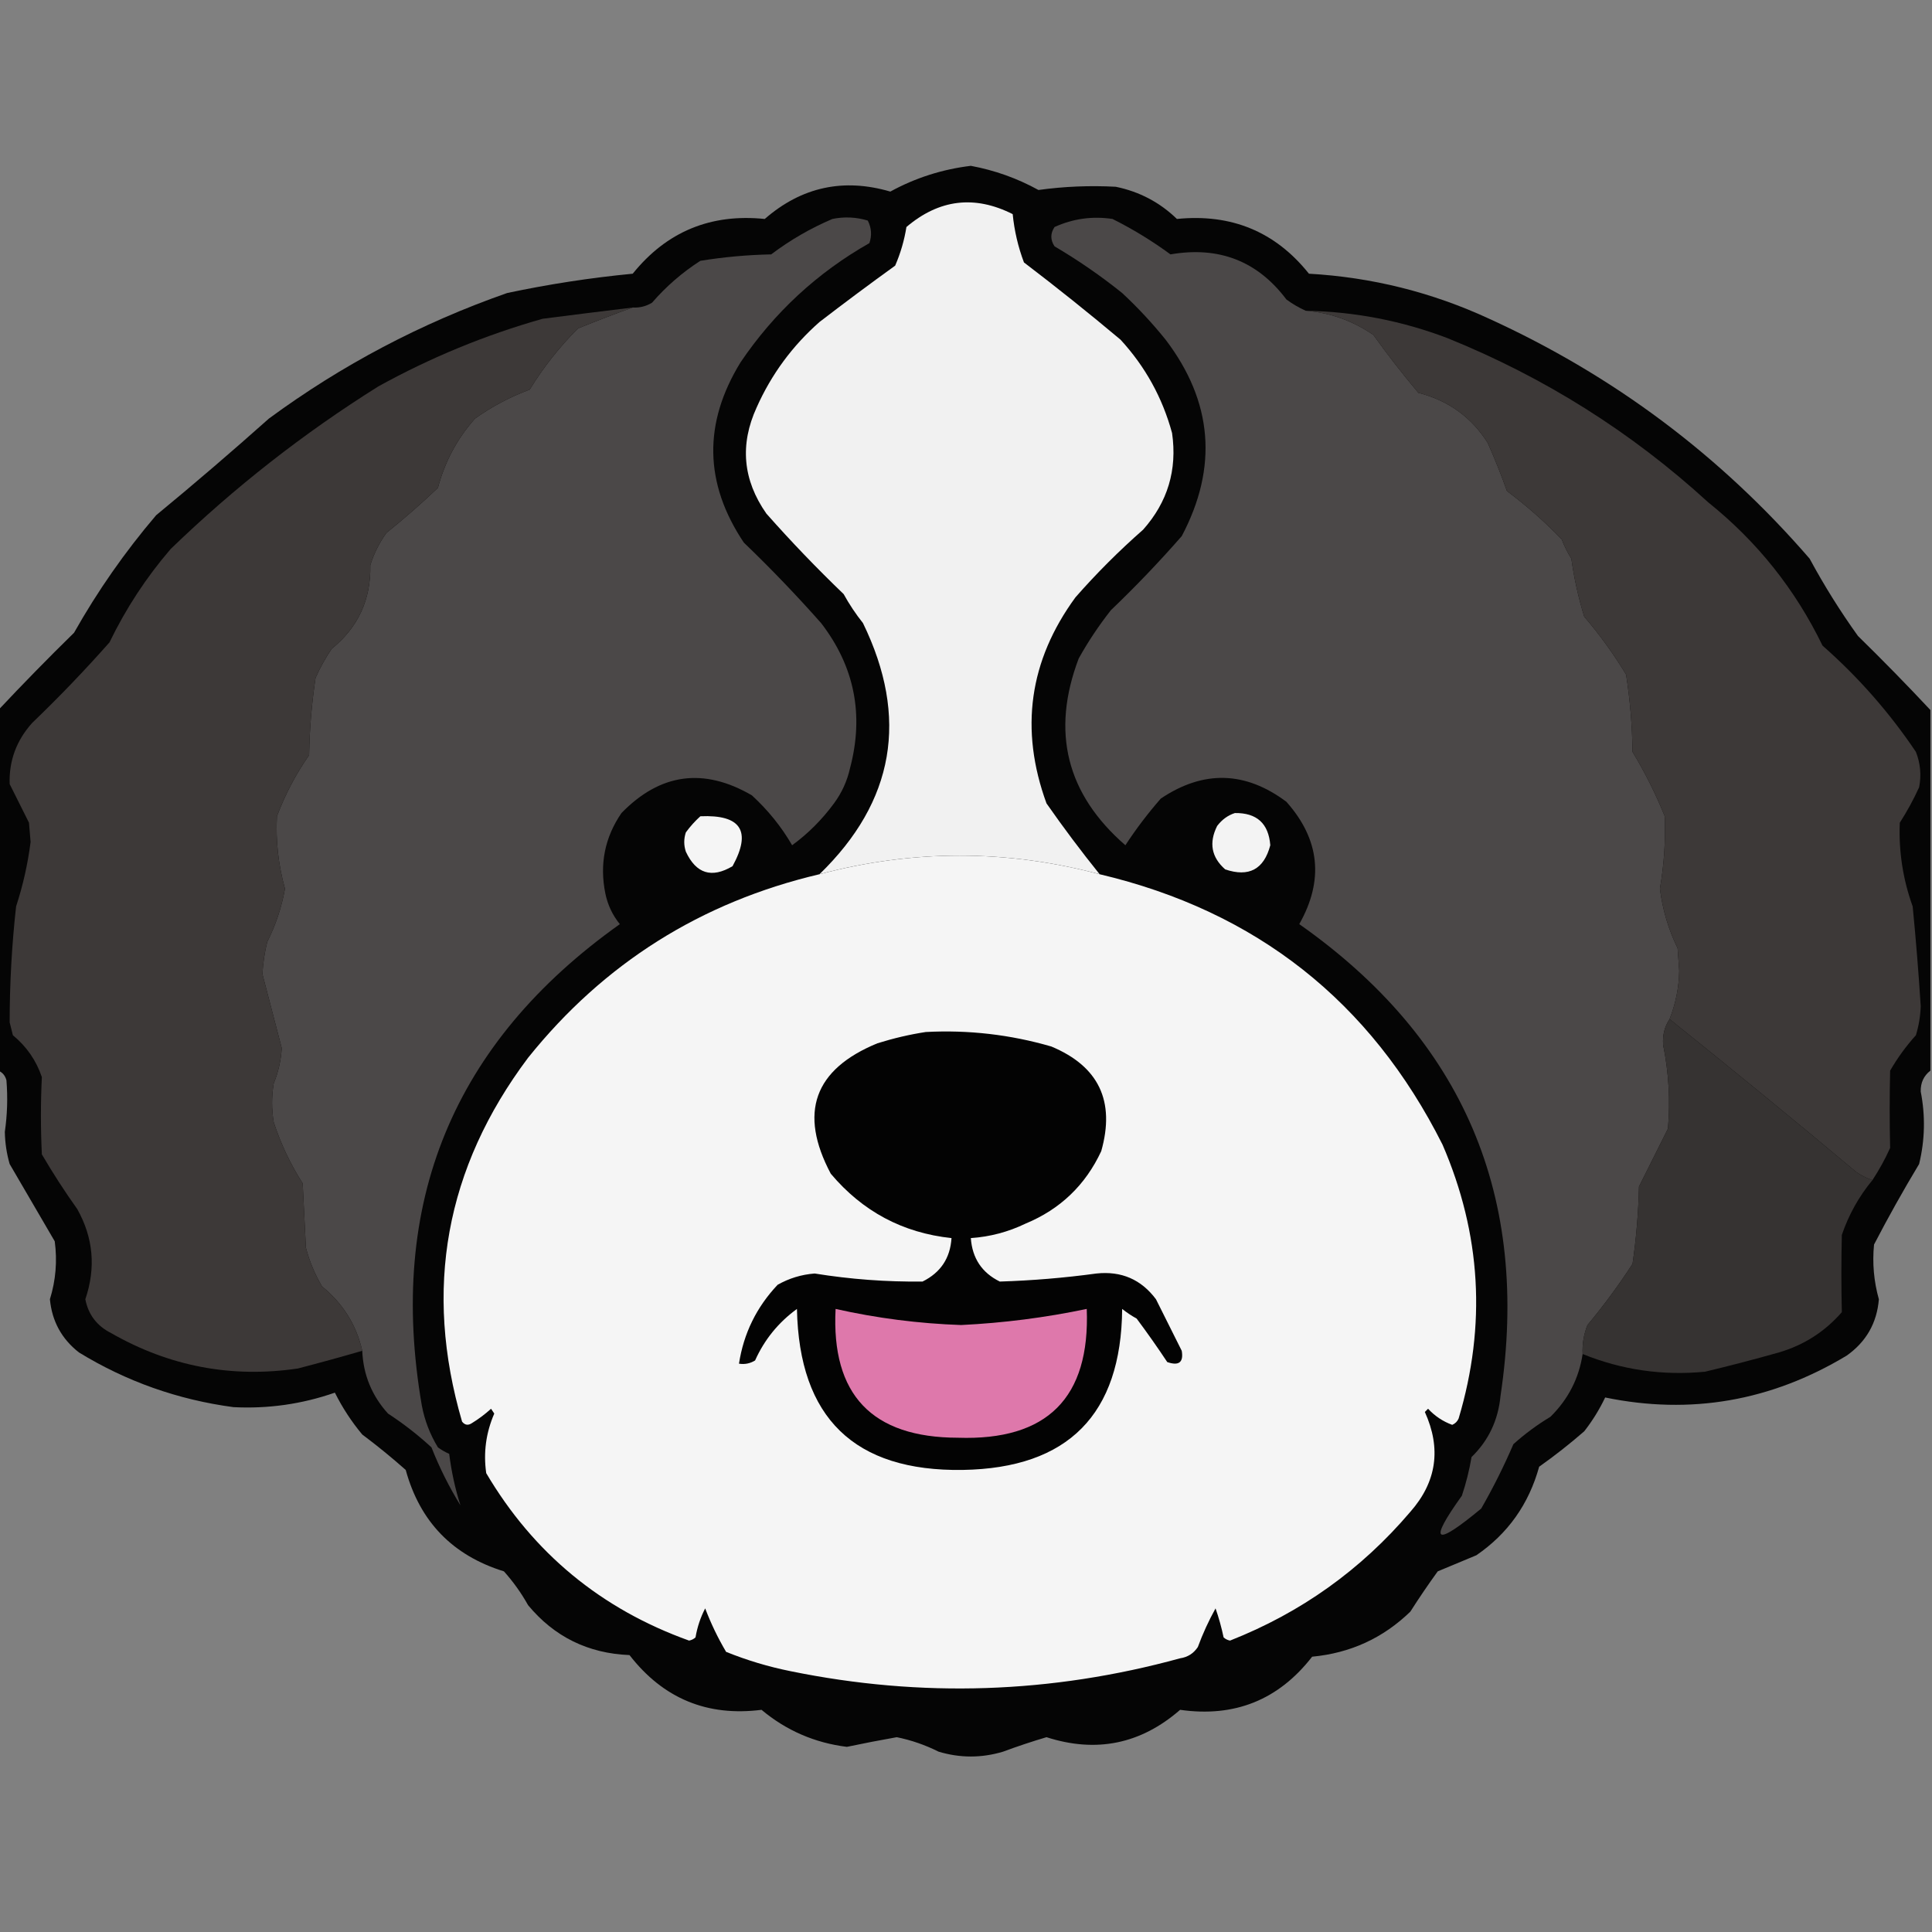 <?xml version="1.0" encoding="UTF-8"?>
<!DOCTYPE svg PUBLIC "-//W3C//DTD SVG 1.1//EN" "http://www.w3.org/Graphics/SVG/1.1/DTD/svg11.dtd">
<svg xmlns="http://www.w3.org/2000/svg" version="1.1" width="600px" height="600px" style="shape-rendering:geometricPrecision; text-rendering:geometricPrecision; image-rendering:optimizeQuality; fill-rule:evenodd; clip-rule:evenodd" xmlns:xlink="http://www.w3.org/1999/xlink">
<rect width="100%" height="100%" fill="#808080" stroke="none"/>
<g><path style="opacity:0.975" fill="#030303" d="M 599.5,220.5 C 599.5,257.833 599.5,295.167 599.5,332.5C 597.431,334.098 596.431,336.265 596.5,339C 597.974,346.547 597.808,354.047 596,361.5C 591.08,369.672 586.413,378.005 582,386.5C 581.434,392.244 581.934,397.91 583.5,403.5C 582.892,410.882 579.559,416.715 573.5,421C 550.023,435.131 525.023,439.465 498.5,434C 496.709,437.751 494.543,441.251 492,444.5C 487.515,448.408 482.848,452.074 478,455.5C 474.788,467.123 468.288,476.289 458.5,483C 454.5,484.667 450.5,486.333 446.5,488C 443.543,492.08 440.71,496.247 438,500.5C 429.532,508.718 419.366,513.385 407.5,514.5C 397.08,527.921 383.413,533.421 366.5,531C 354.285,541.643 340.452,544.476 325,539.5C 320.477,540.84 315.977,542.34 311.5,544C 304.833,546 298.167,546 291.5,544C 287.34,541.916 283.007,540.416 278.5,539.5C 273.322,540.419 268.156,541.419 263,542.5C 253.014,541.255 244.18,537.422 236.5,531C 219.617,533.149 205.95,527.482 195.5,514C 182.636,513.484 172.136,508.318 164,498.5C 161.888,494.722 159.388,491.222 156.5,488C 140.569,483.069 130.402,472.569 126,456.5C 121.645,452.644 117.145,448.977 112.5,445.5C 109.169,441.508 106.336,437.175 104,432.5C 93.806,436.052 83.306,437.552 72.5,437C 55.233,434.69 39.233,429.024 24.5,420C 19.142,415.803 16.142,410.303 15.5,403.5C 17.324,397.61 17.824,391.61 17,385.5C 12.333,377.5 7.667,369.5 3,361.5C 2.061,358.236 1.561,354.903 1.5,351.5C 2.267,346.173 2.434,340.84 2,335.5C 1.623,334.058 0.79,333.058 -0.5,332.5C -0.5,295.167 -0.5,257.833 -0.5,220.5C 7.104,212.395 14.937,204.395 23,196.5C 30.332,183.504 38.832,171.338 48.5,160C 60.353,150.237 72.02,140.237 83.5,130C 106.143,113.343 130.809,100.343 157.5,91C 170.377,88.265 183.377,86.265 196.5,85C 207.02,71.943 220.686,66.277 237.5,68C 248.924,58.061 261.924,55.228 276.5,59.5C 284.261,55.247 292.595,52.58 301.5,51.5C 308.921,52.88 315.921,55.38 322.5,59C 330.43,57.904 338.43,57.571 346.5,58C 353.845,59.505 360.179,62.838 365.5,68C 382.433,66.298 396.099,71.965 406.5,85C 426.077,86.114 444.743,90.781 462.5,99C 501.112,116.619 534.279,141.452 562,173.5C 566.499,181.836 571.499,189.836 577,197.5C 584.73,205.062 592.23,212.728 599.5,220.5 Z"/></g>
<g><path style="opacity:1" fill="#f1f1f1" d="M 341.5,271.5 C 312.541,263.793 283.541,263.793 254.5,271.5C 277.805,248.889 282.305,222.889 268,193.5C 265.752,190.672 263.752,187.672 262,184.5C 253.636,176.47 245.636,168.137 238,159.5C 230.692,149.061 229.692,138.061 235,126.5C 239.57,116.261 246.07,107.428 254.5,100C 262.244,94.045 270.077,88.212 278,82.5C 279.669,78.654 280.836,74.654 281.5,70.5C 291.665,61.87 302.665,60.537 314.5,66.5C 315.015,71.676 316.181,76.676 318,81.5C 328.183,89.26 338.183,97.26 348,105.5C 355.679,113.858 361.013,123.524 364,134.5C 365.636,145.923 362.636,155.923 355,164.5C 347.527,171.061 340.527,178.061 334,185.5C 319.606,205.172 316.606,226.505 325,249.5C 330.266,257.042 335.766,264.375 341.5,271.5 Z"/></g>
<g><path style="opacity:1" fill="#4b4848" d="M 112.5,419.5 C 110.689,411.489 106.522,404.823 100,399.5C 97.781,395.729 96.115,391.729 95,387.5C 94.667,380.833 94.333,374.167 94,367.5C 90.197,361.561 87.197,355.227 85,348.5C 84.333,344.5 84.333,340.5 85,336.5C 86.435,332.966 87.268,329.299 87.5,325.5C 85.5,317.833 83.5,310.167 81.5,302.5C 81.676,299.118 82.176,295.785 83,292.5C 85.635,287.263 87.468,281.763 88.5,276C 86.441,268.61 85.607,261.11 86,253.5C 88.539,246.756 91.872,240.422 96,234.5C 96.136,226.438 96.802,218.438 98,210.5C 99.413,207.339 101.08,204.339 103,201.5C 111.225,194.841 115.225,186.174 115,175.5C 116.139,171.888 117.806,168.554 120,165.5C 125.521,161.069 130.854,156.402 136,151.5C 138.139,143.409 141.972,136.243 147.5,130C 152.772,126.243 158.439,123.243 164.5,121C 168.738,114.092 173.738,107.759 179.5,102C 185.323,99.629 190.989,97.462 196.5,95.5C 198.655,95.628 200.655,95.128 202.5,94C 206.909,88.92 211.909,84.586 217.5,81C 224.771,79.818 232.104,79.151 239.5,79C 245.375,74.562 251.708,70.895 258.5,68C 262.225,67.24 265.892,67.407 269.5,68.5C 270.647,70.765 270.814,73.098 270,75.5C 253.806,84.692 240.472,97.026 230,112.5C 218.355,131.444 218.688,150.11 231,168.5C 239.309,176.477 247.309,184.81 255,193.5C 265.366,206.956 268.366,221.956 264,238.5C 263.101,242.538 261.434,246.205 259,249.5C 255.267,254.567 250.933,258.9 246,262.5C 242.7,256.79 238.533,251.623 233.5,247C 218.531,238.299 205.031,240.132 193,252.5C 187.821,260.058 186.154,268.391 188,277.5C 188.739,281.062 190.239,284.228 192.5,287C 140.687,323.81 120.187,373.644 131,436.5C 131.879,441.136 133.545,445.469 136,449.5C 137.085,450.293 138.252,450.96 139.5,451.5C 140.198,457.056 141.364,462.39 143,467.5C 139.473,461.779 136.473,455.779 134,449.5C 129.786,445.618 125.286,442.118 120.5,439C 115.484,433.468 112.818,426.968 112.5,419.5 Z"/></g>
<g><path style="opacity:1" fill="#4b4848" d="M 405.5,96.5 C 413.071,97.112 420.071,99.612 426.5,104C 430.925,110.181 435.592,116.181 440.5,122C 449.779,124.376 456.946,129.543 462,137.5C 464.196,142.42 466.196,147.42 468,152.5C 474.083,157.039 479.75,162.039 485,167.5C 485.815,169.623 486.815,171.623 488,173.5C 488.847,179.616 490.18,185.616 492,191.5C 496.823,197.147 501.157,203.147 505,209.5C 506.235,217.423 506.902,225.423 507,233.5C 510.881,239.929 514.215,246.596 517,253.5C 517.289,261.033 516.789,268.533 515.5,276C 516.31,282.458 518.143,288.625 521,294.5C 521.167,296.833 521.333,299.167 521.5,301.5C 521.4,306.693 520.4,311.693 518.5,316.5C 516.953,318.807 516.287,321.473 516.5,324.5C 518.245,333.089 518.745,341.756 518,350.5C 515,356.5 512,362.5 509,368.5C 508.822,376.551 508.156,384.551 507,392.5C 502.719,399.115 498.053,405.448 493,411.5C 491.851,414.393 491.351,417.393 491.5,420.5C 490.364,428.042 487.03,434.542 481.5,440C 477.4,442.467 473.566,445.301 470,448.5C 467.044,455.377 463.711,462.044 460,468.5C 445.48,480.527 443.48,479.194 454,464.5C 455.313,460.58 456.313,456.58 457,452.5C 462.275,447.387 465.275,441.054 466,433.5C 475.282,371.645 454.449,322.812 403.5,287C 411.219,273.341 409.886,260.674 399.5,249C 386.729,239.453 373.729,239.12 360.5,248C 356.446,252.641 352.779,257.474 349.5,262.5C 331.195,246.612 326.361,227.278 335,204.5C 337.941,199.228 341.274,194.228 345,189.5C 352.698,182.136 360.031,174.47 367,166.5C 378.314,145.105 376.647,124.772 362,105.5C 357.867,100.366 353.367,95.532 348.5,91C 341.885,85.686 334.885,80.853 327.5,76.5C 326.167,74.5 326.167,72.5 327.5,70.5C 333.256,67.891 339.256,67.058 345.5,68C 351.801,71.152 357.801,74.818 363.5,79C 378.538,76.404 390.538,81.071 399.5,93C 401.388,94.394 403.388,95.56 405.5,96.5 Z"/></g>
<g><path style="opacity:1" fill="#3d3938" d="M 196.5,95.5 C 190.989,97.462 185.323,99.629 179.5,102C 173.738,107.759 168.738,114.092 164.5,121C 158.439,123.243 152.772,126.243 147.5,130C 141.972,136.243 138.139,143.409 136,151.5C 130.854,156.402 125.521,161.069 120,165.5C 117.806,168.554 116.139,171.888 115,175.5C 115.225,186.174 111.225,194.841 103,201.5C 101.08,204.339 99.413,207.339 98,210.5C 96.802,218.438 96.136,226.438 96,234.5C 91.872,240.422 88.539,246.756 86,253.5C 85.607,261.11 86.441,268.61 88.5,276C 87.468,281.763 85.635,287.263 83,292.5C 82.176,295.785 81.676,299.118 81.5,302.5C 83.5,310.167 85.5,317.833 87.5,325.5C 87.268,329.299 86.435,332.966 85,336.5C 84.333,340.5 84.333,344.5 85,348.5C 87.197,355.227 90.197,361.561 94,367.5C 94.333,374.167 94.667,380.833 95,387.5C 96.115,391.729 97.781,395.729 100,399.5C 106.522,404.823 110.689,411.489 112.5,419.5C 105.88,421.428 99.214,423.261 92.5,425C 71.934,428.027 52.601,424.361 34.5,414C 30.092,411.767 27.425,408.267 26.5,403.5C 29.822,393.729 28.989,384.396 24,375.5C 20.084,370.004 16.418,364.337 13,358.5C 12.61,350.48 12.61,342.48 13,334.5C 11.245,329.33 8.245,324.996 4,321.5C 3.667,320.167 3.333,318.833 3,317.5C 3.001,305.482 3.668,293.482 5,281.5C 7.136,274.957 8.636,268.291 9.5,261.5C 9.333,259.5 9.167,257.5 9,255.5C 6.966,251.48 4.966,247.48 3,243.5C 2.759,236.298 5.092,229.965 10,224.5C 18.364,216.47 26.364,208.137 34,199.5C 39.09,188.978 45.423,179.312 53,170.5C 72.78,151.377 94.28,134.544 117.5,120C 133.721,111.039 150.721,104.039 168.5,99C 177.838,97.796 187.172,96.629 196.5,95.5 Z"/></g>
<g><path style="opacity:1" fill="#3d3938" d="M 405.5,96.5 C 420.69,96.783 435.356,99.616 449.5,105C 479.659,117.194 506.659,134.194 530.5,156C 545.694,168.19 557.528,183.023 566,200.5C 577.098,210.263 586.765,221.263 595,233.5C 596.405,237.072 596.738,240.739 596,244.5C 594.254,248.327 592.254,251.993 590,255.5C 589.631,264.405 590.964,273.072 594,281.5C 595.009,291.818 595.842,302.152 596.5,312.5C 596.393,315.567 595.893,318.567 595,321.5C 591.947,324.887 589.28,328.553 587,332.5C 586.811,340.508 586.811,348.508 587,356.5C 585.408,360.021 583.575,363.354 581.5,366.5C 579.745,365.928 578.078,365.094 576.5,364C 557.289,347.911 537.956,332.078 518.5,316.5C 520.4,311.693 521.4,306.693 521.5,301.5C 521.333,299.167 521.167,296.833 521,294.5C 518.143,288.625 516.31,282.458 515.5,276C 516.789,268.533 517.289,261.033 517,253.5C 514.215,246.596 510.881,239.929 507,233.5C 506.902,225.423 506.235,217.423 505,209.5C 501.157,203.147 496.823,197.147 492,191.5C 490.18,185.616 488.847,179.616 488,173.5C 486.815,171.623 485.815,169.623 485,167.5C 479.75,162.039 474.083,157.039 468,152.5C 466.196,147.42 464.196,142.42 462,137.5C 456.946,129.543 449.779,124.376 440.5,122C 435.592,116.181 430.925,110.181 426.5,104C 420.071,99.612 413.071,97.112 405.5,96.5 Z"/></g>
<g><path style="opacity:1" fill="#f5f5f5" d="M 217.5,253.5 C 230.134,252.94 233.467,258.106 227.5,269C 221.026,272.848 216.193,271.348 213,264.5C 212.333,262.5 212.333,260.5 213,258.5C 214.366,256.638 215.866,254.972 217.5,253.5 Z"/></g>
<g><path style="opacity:1" fill="#f3f3f3" d="M 383.5,252.5 C 390.306,252.4 393.973,255.734 394.5,262.5C 392.527,269.987 387.86,272.487 380.5,270C 376.212,266.229 375.379,261.729 378,256.5C 379.5,254.531 381.333,253.198 383.5,252.5 Z"/></g>
<g><path style="opacity:1" fill="#f5f5f5" d="M 341.5,271.5 C 390.137,282.983 425.637,310.983 448,355.5C 459.977,383.224 461.643,411.557 453,440.5C 452.612,441.428 451.945,442.095 451,442.5C 448.102,441.437 445.602,439.77 443.5,437.5C 443.167,437.833 442.833,438.167 442.5,438.5C 447.666,449.887 446.166,460.221 438,469.5C 422.703,487.488 404.037,500.821 382,509.5C 381.228,509.355 380.561,509.022 380,508.5C 379.355,505.441 378.522,502.441 377.5,499.5C 375.37,503.333 373.536,507.333 372,511.5C 370.681,513.487 368.848,514.654 366.5,515C 326.483,525.979 286.15,527.312 245.5,519C 238.627,517.616 231.96,515.616 225.5,513C 222.951,508.69 220.785,504.19 219,499.5C 217.547,502.298 216.547,505.298 216,508.5C 215.439,509.022 214.772,509.355 214,509.5C 186.681,499.693 165.681,482.36 151,457.5C 150.09,451.108 150.923,444.942 153.5,439C 153.167,438.5 152.833,438 152.5,437.5C 150.641,439.192 148.641,440.692 146.5,442C 145.365,442.749 144.365,442.583 143.5,441.5C 131.486,400.406 138.319,362.739 164,328.5C 187.535,299.162 217.702,280.162 254.5,271.5C 283.541,263.793 312.541,263.793 341.5,271.5 Z"/></g>
<g><path style="opacity:1" fill="#363332" d="M 518.5,316.5 C 537.956,332.078 557.289,347.911 576.5,364C 578.078,365.094 579.745,365.928 581.5,366.5C 577.327,371.531 574.16,377.197 572,383.5C 571.811,391.508 571.811,399.508 572,407.5C 566.74,413.55 560.24,417.716 552.5,420C 544.871,422.157 537.205,424.157 529.5,426C 516.306,427.269 503.64,425.436 491.5,420.5C 491.351,417.393 491.851,414.393 493,411.5C 498.053,405.448 502.719,399.115 507,392.5C 508.156,384.551 508.822,376.551 509,368.5C 512,362.5 515,356.5 518,350.5C 518.745,341.756 518.245,333.089 516.5,324.5C 516.287,321.473 516.953,318.807 518.5,316.5 Z"/></g>
<g><path style="opacity:1" fill="#030303" d="M 287.5,320.5 C 300.764,319.8 313.764,321.3 326.5,325C 341.228,331.152 346.394,341.985 342,357.5C 337.092,368.041 329.258,375.541 318.5,380C 313.113,382.596 307.447,384.096 301.5,384.5C 301.947,390.767 304.947,395.267 310.5,398C 320.514,397.69 330.514,396.857 340.5,395.5C 348.236,394.671 354.402,397.337 359,403.5C 361.667,408.833 364.333,414.167 367,419.5C 367.611,423.088 366.111,424.254 362.5,423C 359.456,418.412 356.29,413.912 353,409.5C 351.414,408.624 349.914,407.624 348.5,406.5C 348.21,439.29 331.71,455.956 299,456.5C 265.337,457.005 248.17,440.338 247.5,406.5C 241.74,410.694 237.407,416.027 234.5,422.5C 232.955,423.452 231.288,423.785 229.5,423.5C 230.942,414.115 234.942,405.948 241.5,399C 245.067,396.983 248.901,395.816 253,395.5C 264.116,397.291 275.282,398.125 286.5,398C 292.106,395.229 295.106,390.729 295.5,384.5C 280.369,382.892 267.869,376.225 258,364.5C 247.971,345.584 252.804,332.084 272.5,324C 277.545,322.425 282.545,321.259 287.5,320.5 Z"/></g>
<g><path style="opacity:1" fill="#de78ab" d="M 259.5,406.5 C 272.329,409.38 285.329,411.047 298.5,411.5C 311.646,410.86 324.646,409.193 337.5,406.5C 338.558,434.108 325.225,447.442 297.5,446.5C 270.791,446.458 258.124,433.125 259.5,406.5 Z"/></g>
</svg>
